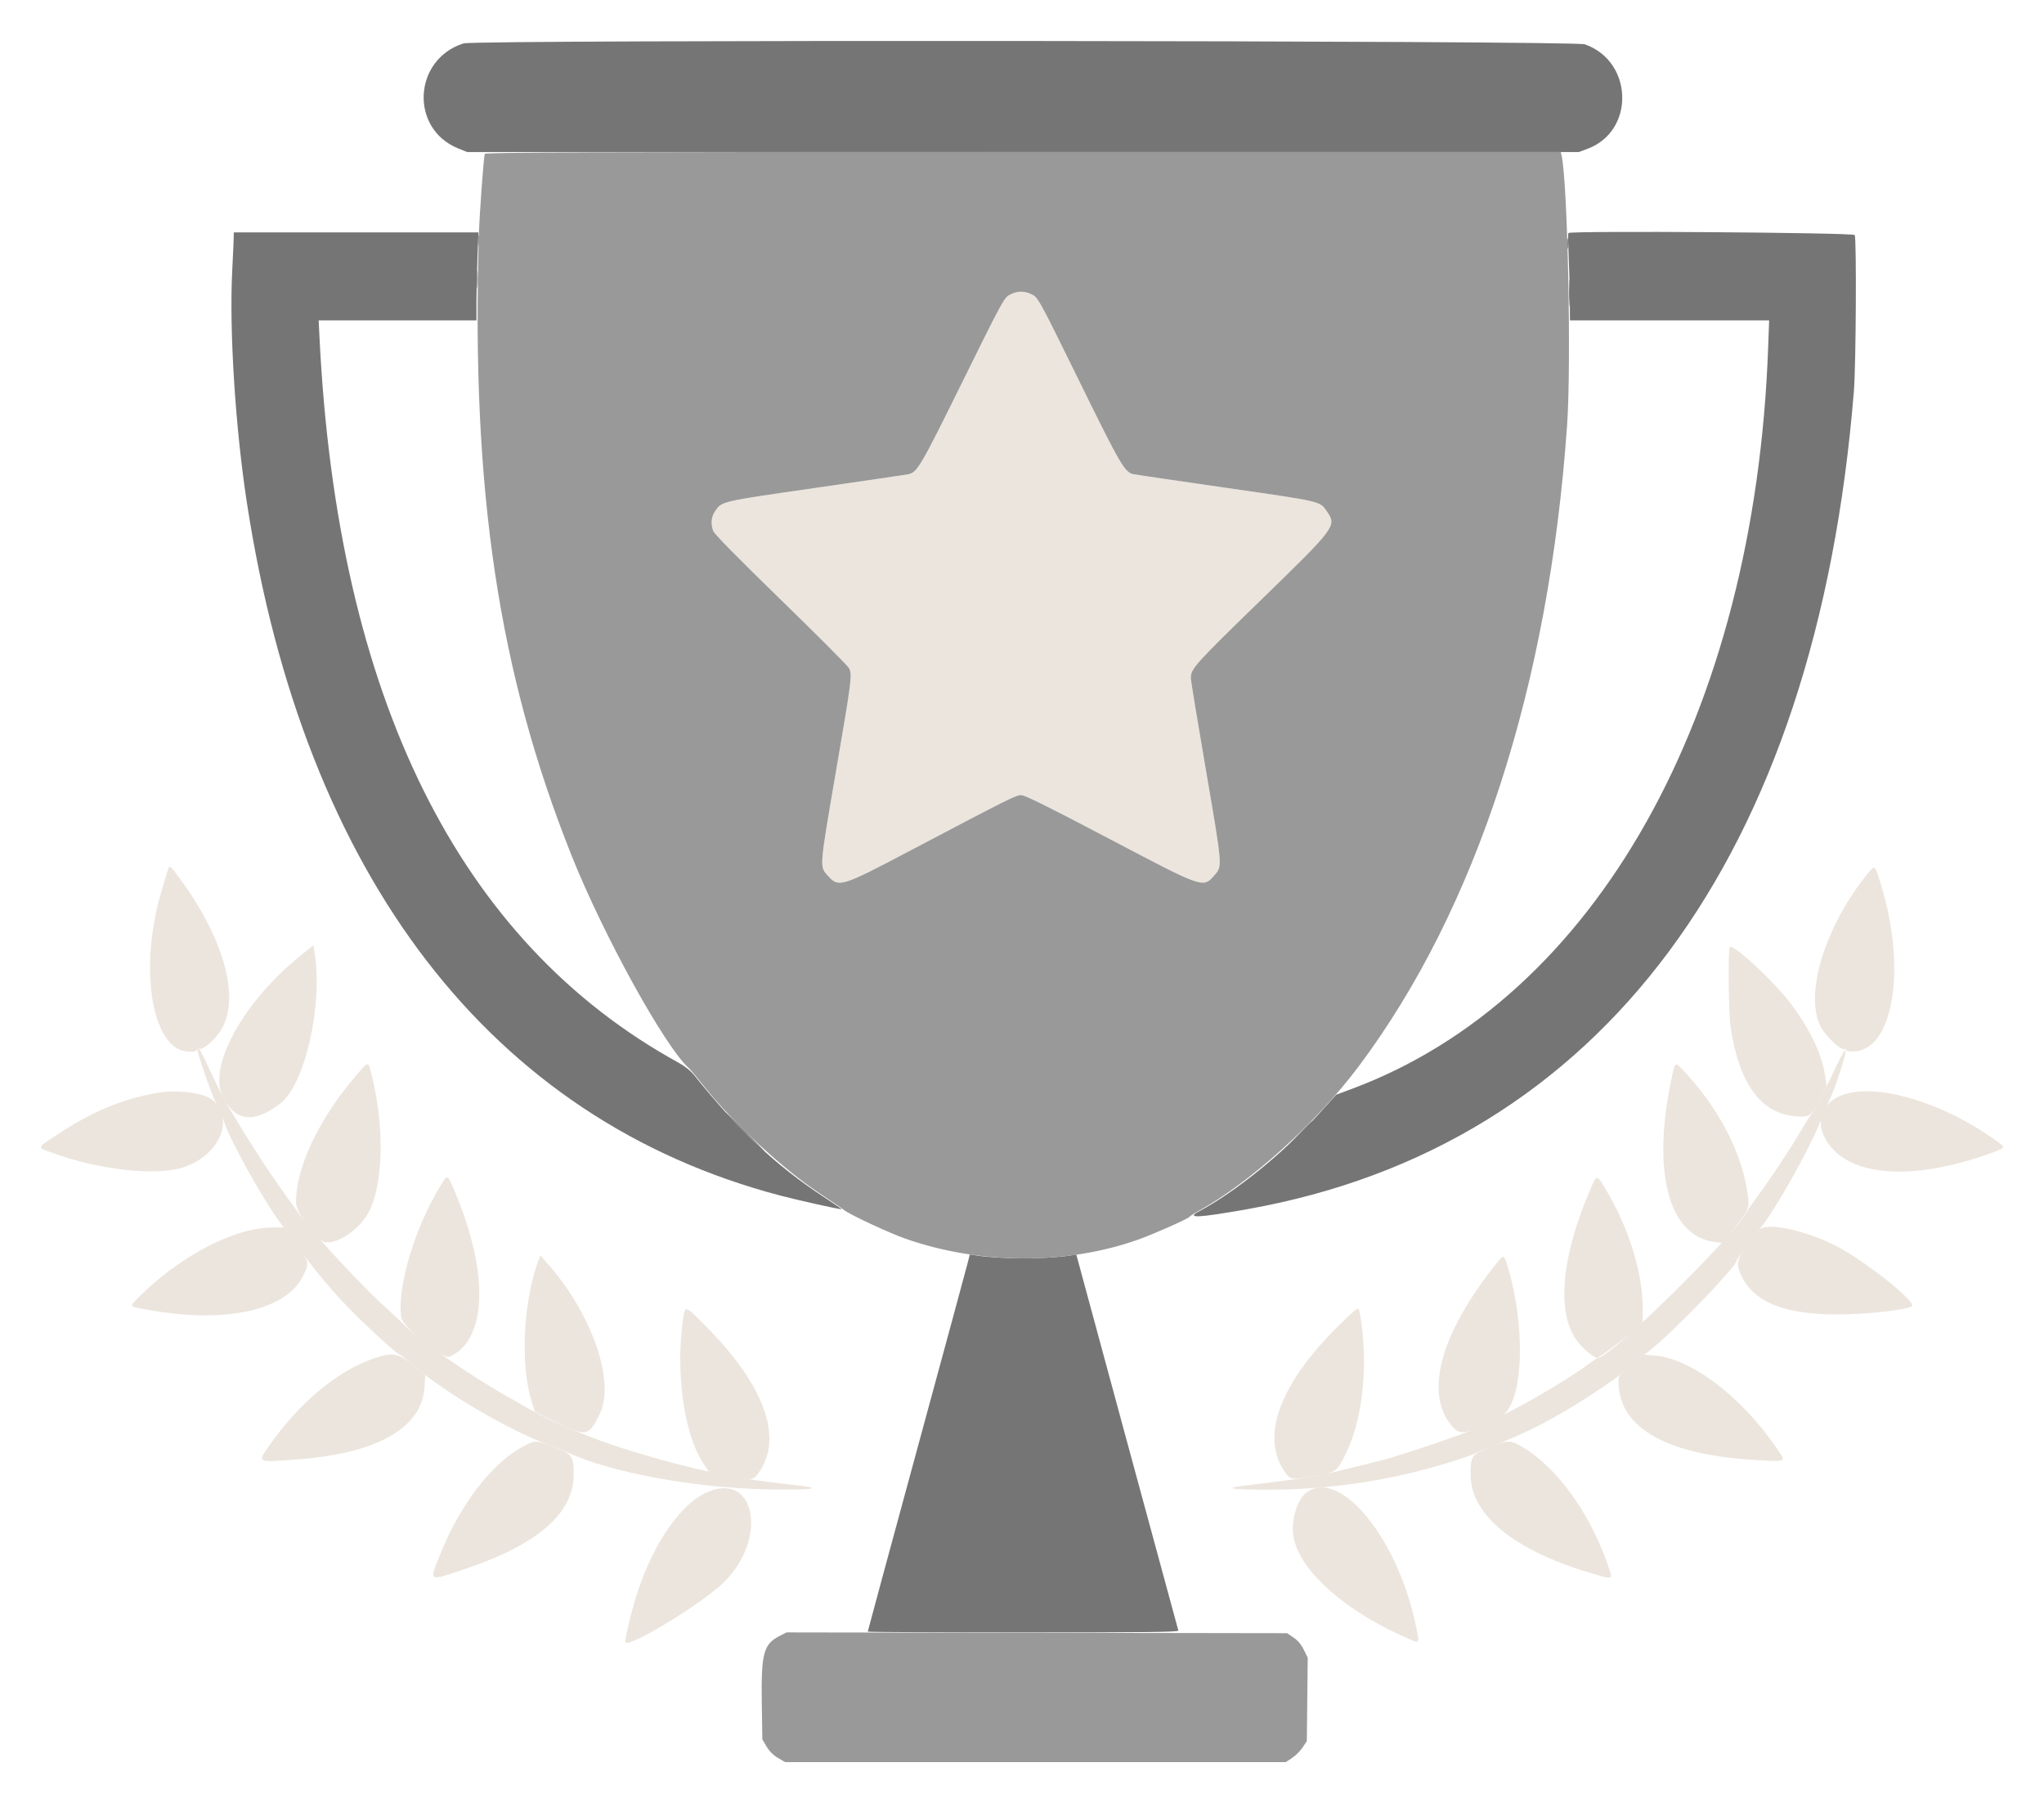 <?xml version="1.0" encoding="UTF-8" standalone="no"?>
<svg xmlns:dc="http://purl.org/dc/elements/1.1/" xmlns:cc="http://creativecommons.org/ns#" xmlns:rdf="http://www.w3.org/1999/02/22-rdf-syntax-ns#" xmlns:svg="http://www.w3.org/2000/svg" xmlns="http://www.w3.org/2000/svg" viewBox="0 0 249.571 220.131" height="220.131" width="249.571" version="1.1" id="svg">
   <defs id="defs11" />
   <g transform="translate(-1205.455,-451.644)" style="display:inline" id="layer2">
      <a transform="translate(-484.188,517.746)" id="a1440">
         <g id="svgg-9" transform="translate(447.297,-78.993)">
            <path d="m 284.722,195.87 c -21.778,13.079 -56.972,22.214 -98.611,25.596 -8.324,0.676 -12.597,0.862 -12.789,0.559 -0.516,-0.816 0.109,0.646 1.905,4.456 1.241,2.634 9.237,20.783 9.179,20.835 -0.03,0.027 -0.783,0.364 -1.674,0.749 -0.892,0.386 -1.586,0.735 -1.544,0.777 0.086,0.087 3.875,0.064 6.775,-0.04 1.069,-0.039 4.111,-0.119 6.759,-0.179 2.648,-0.06 6.398,-0.149 8.334,-0.197 3.528,-0.09 8.3,-0.203 15.555,-0.37 2.139,-0.05 5.681,-0.133 7.87,-0.184 2.19,-0.052 6.065,-0.136 8.612,-0.187 8.261,-0.165 13.452,-0.28 16.759,-0.37 1.782,-0.049 5.282,-0.132 7.778,-0.185 4.635,-0.099 8.616,-0.194 15.833,-0.379 2.241,-0.058 10.772,-0.264 18.959,-0.458 8.187,-0.194 14.921,-0.389 14.965,-0.433 0.044,-0.044 -3.996,-9.318 -8.979,-20.609 -4.983,-11.291 -10.05,-22.797 -11.261,-25.57 -1.212,-2.772 -2.244,-5.039 -2.295,-5.038 -0.051,0.002 -1.009,0.554 -2.13,1.227 M 86.063,241.435 c 1.514,21.623 24.183,34.795 44.471,25.84 1.285,-0.567 2.59,-1.124 2.901,-1.237 l 0.564,-0.205 -3.833,-8.704 c -2.109,-4.787 -4.027,-9.219 -4.263,-9.849 -0.272,-0.726 -0.499,-1.09 -0.62,-0.993 -0.105,0.085 -1.065,0.287 -2.135,0.449 -12.874,1.95 -24.789,0.11 -35.176,-5.432 -2.141,-1.142 -1.999,-1.152 -1.909,0.131" id="path0-3" style="fill:#999999;fill-opacity:1;fill-rule:evenodd;stroke:none" />
            <path d="m 158.148,234.145 c -25.139,11.086 -31.728,14.003 -31.802,14.077 -0.037,0.037 1.531,3.681 3.485,8.099 3.197,7.228 4.633,10.561 5.198,12.059 0.106,0.28 0.295,0.509 0.421,0.509 0.242,0 6.92,-2.902 7.235,-3.144 0.212,-0.163 29.83,-13.2 33.056,-14.55 1.171,-0.49 3.046,-1.325 4.166,-1.856 1.121,-0.531 2.598,-1.218 3.284,-1.528 l 1.247,-0.563 -0.892,-2.003 c -0.491,-1.103 -2.543,-5.733 -4.56,-10.291 -2.018,-4.558 -3.719,-8.286 -3.781,-8.284 -0.062,0.001 -7.737,3.365 -17.057,7.475" id="path1-90" style="fill:#5d5959;fill-rule:evenodd;stroke:none" />
            <path d="m 272.184,134.986 c -0.48,0.067 -0.926,0.175 -0.991,0.241 -0.066,0.065 3.732,8.854 8.438,19.529 4.707,10.676 11.106,25.202 14.219,32.281 3.114,7.079 5.686,12.903 5.716,12.943 0.194,0.261 3.895,-3.305 5.553,-5.35 16.868,-20.818 6.447,-52.205 -19.518,-58.785 -3.568,-0.904 -10.099,-1.322 -13.417,-0.859 M 172.037,252.77 c -0.866,0.39 -7.821,3.473 -15.456,6.849 -7.636,3.377 -13.9,6.156 -13.92,6.177 -0.021,0.021 1.085,3.705 2.457,8.186 1.372,4.481 3.783,12.355 5.356,17.498 3.637,11.886 4.148,12.945 7.332,15.181 4.65,3.266 10.746,2.587 18.716,-2.084 4.576,-2.681 7.676,-8.586 7.507,-14.299 l -0.071,-2.408 -5.081,-17.915 c -2.794,-9.853 -5.122,-17.911 -5.173,-17.905 -0.051,0.005 -0.801,0.329 -1.667,0.72" id="path2-8" style="fill:#ece5dd;fill-opacity:1;fill-rule:evenodd;stroke:none" />
            <path d="m 237.94,97.264 c -2.187,2.269 -12.135,12.667 -22.108,23.106 -9.972,10.44 -20.765,21.732 -23.984,25.093 -18.543,19.36 -38.329,40.1 -38.329,40.176 0,0.048 0.68,-0.204 1.512,-0.56 0.832,-0.356 1.576,-0.582 1.654,-0.502 0.078,0.08 3.654,8.104 7.946,17.83 4.292,9.727 8.018,18.165 8.278,18.75 l 0.475,1.065 h 0.957 c 0.527,0 2.87,-0.125 5.207,-0.279 44.515,-2.925 81.808,-12.171 105.213,-26.084 l 2.076,-1.234 -0.342,-0.785 c -0.188,-0.431 -1.798,-4.076 -3.577,-8.099 -1.78,-4.023 -11.675,-26.44 -21.99,-49.815 -10.314,-23.375 -18.811,-42.565 -18.882,-42.644 -0.071,-0.079 -1.919,1.713 -4.106,3.982 M 107.5,208.888 c -0.407,0.194 -1.906,0.902 -3.331,1.574 -9.457,4.461 -15.596,12.269 -17.788,22.622 -0.348,1.646 -0.607,7.286 -0.334,7.286 0.096,0 0.962,0.421 1.925,0.934 10.388,5.542 22.264,7.377 35.176,5.433 1.07,-0.16 2.004,-0.348 2.078,-0.416 0.201,-0.188 -16.422,-37.703 -16.726,-37.747 -0.143,-0.02 -0.593,0.121 -1,0.314 m -21.521,32.686 c 0.001,0.509 0.037,0.696 0.08,0.414 0.042,-0.281 0.041,-0.698 -0.003,-0.926 -0.044,-0.227 -0.078,0.003 -0.077,0.512 m 221.197,4.488 c 0.433,0.039 1.141,0.039 1.574,0 0.433,-0.039 0.079,-0.071 -0.787,-0.071 -0.866,0 -1.22,0.032 -0.787,0.071 m -7.865,0.185 c 0.487,0.039 1.237,0.038 1.667,-0.001 0.43,-0.038 0.031,-0.07 -0.885,-0.069 -0.917,0 -1.269,0.032 -0.782,0.07 m -7.778,0.186 c 0.487,0.038 1.237,0.037 1.667,-0.001 0.43,-0.039 0.031,-0.071 -0.885,-0.07 -0.917,0.001 -1.269,0.032 -0.782,0.071 m -7.876,0.184 c 0.433,0.039 1.142,0.039 1.574,0 0.433,-0.039 0.079,-0.071 -0.787,-0.071 -0.865,0 -1.219,0.032 -0.787,0.071 m -7.217,0.185 c 0.436,0.04 1.102,0.039 1.482,-0.001 0.379,-0.04 0.022,-0.072 -0.792,-0.071 -0.815,0.001 -1.125,0.033 -0.69,0.072 m -7.778,0.186 c 0.436,0.039 1.103,0.038 1.482,-0.002 0.379,-0.039 0.023,-0.071 -0.792,-0.071 -0.815,0.001 -1.125,0.034 -0.69,0.073 m -8.24,0.185 c 0.487,0.039 1.237,0.038 1.667,-0.001 0.43,-0.038 0.031,-0.07 -0.885,-0.069 -0.917,0 -1.269,0.032 -0.782,0.07 m -7.686,0.185 c 0.436,0.039 1.103,0.039 1.482,-0.001 0.379,-0.04 0.023,-0.072 -0.792,-0.071 -0.815,0 -1.125,0.033 -0.69,0.072 m -7.777,0.185 c 0.435,0.039 1.102,0.039 1.481,-0.001 0.379,-0.04 0.023,-0.072 -0.792,-0.071 -0.815,0.001 -1.125,0.033 -0.689,0.072 m -8.339,0.185 c 0.433,0.039 1.142,0.039 1.574,0 0.433,-0.039 0.079,-0.071 -0.787,-0.071 -0.865,0 -1.22,0.032 -0.787,0.071 m -9.166,0.185 c 0.382,0.04 1.007,0.04 1.389,0 0.382,-0.04 0.069,-0.073 -0.695,-0.073 -0.764,0 -1.076,0.033 -0.694,0.073 m -8.143,0.186 c 0.487,0.039 1.237,0.038 1.667,-10e-4 0.43,-0.039 0.031,-0.07 -0.885,-0.069 -0.917,0 -1.269,0.032 -0.782,0.07 m -7.686,0.185 c 0.436,0.039 1.102,0.039 1.482,-0.001 0.379,-0.04 0.023,-0.072 -0.792,-0.071 -0.815,0 -1.125,0.033 -0.69,0.072 m -7.778,0.185 c 0.436,0.039 1.103,0.039 1.482,-0.001 0.379,-0.04 0.023,-0.072 -0.792,-0.071 -0.815,0 -1.125,0.033 -0.69,0.072 m -8.24,0.186 c 0.487,0.038 1.237,0.038 1.667,-0.001 0.43,-0.039 0.032,-0.07 -0.885,-0.07 -0.917,0.001 -1.268,0.033 -0.782,0.071 m -7.505,0.183 c 0.331,0.041 0.873,0.041 1.204,0 0.331,-0.041 0.06,-0.075 -0.602,-0.075 -0.662,0 -0.933,0.034 -0.602,0.075 m -6.942,0.184 c 0.281,0.042 0.698,0.041 0.926,-0.003 0.228,-0.044 -0.003,-0.079 -0.512,-0.077 -0.509,0.001 -0.696,0.037 -0.414,0.08 m -86.067,12.274 c 0.501,0.51 0.953,0.926 1.004,0.926 0.051,0 -0.318,-0.416 -0.819,-0.926 -0.502,-0.509 -0.954,-0.926 -1.005,-0.926 -0.051,0 0.318,0.417 0.82,0.926 m 2.639,2.259 c 0.26,0.314 2.453,1.886 2.453,1.757 0,-0.045 -0.604,-0.522 -1.342,-1.06 -0.739,-0.538 -1.238,-0.852 -1.111,-0.697 m 18.425,6.767 c 0.586,0.037 1.544,0.037 2.13,0 0.586,-0.037 0.107,-0.067 -1.065,-0.067 -1.171,0 -1.65,0.03 -1.065,0.067" id="path3-8" style="fill:#ece5dd;fill-opacity:1;fill-rule:evenodd;stroke:none" />
            <path d="m 246.257,91.146 -4.205,1.864 0.244,0.578 c 0.24,0.568 11.832,26.824 29.28,66.319 4.86,11 11.333,25.667 14.386,32.593 15.19,34.46 23.53,53.34 23.592,53.407 0.116,0.124 8.446,-3.58 8.531,-3.794 0.075,-0.189 -17.84,-41.028 -18.352,-41.835 -0.234,-0.369 -4.464,-9.947 -20.323,-46.019 -27.113,-61.67 -28.591,-65.004 -28.798,-64.988 -0.082,0.006 -2.042,0.85 -4.355,1.875 m -91.134,93.992 c -0.799,0.347 -1.616,0.662 -1.817,0.701 -0.2,0.038 -1.297,0.481 -2.437,0.983 -4.227,1.862 -13.28,5.855 -16.239,7.162 -1.681,0.742 -5.264,2.325 -7.963,3.517 -2.699,1.192 -6.699,2.958 -8.889,3.925 -2.19,0.968 -5.315,2.346 -6.945,3.063 -1.629,0.717 -3.034,1.367 -3.12,1.445 -0.15,0.133 0.736,2.386 1.017,2.588 0.147,0.105 17.196,38.632 17.196,38.859 0,0.966 0.183,0.908 7.873,-2.491 4.073,-1.8 15.012,-6.626 24.31,-10.724 9.298,-4.099 16.949,-7.495 17.001,-7.548 0.053,-0.052 -0.44,-1.292 -1.095,-2.755 -0.655,-1.463 -4.794,-10.826 -9.198,-20.807 -4.404,-9.982 -8.06,-18.239 -8.125,-18.349 -0.077,-0.131 -0.617,0.017 -1.569,0.431" id="path4-50" style="fill:#8c8c8a;fill-rule:evenodd;stroke:none" />
         </g>
      </a>
      <g id="svgg-8" transform="translate(1130.296,361.682)">
         <path d="m 198.45,125.95 c -0.688,0.363 -0.916,0.782 -5.764,10.604 -5.158,10.45 -5.522,11.07 -6.635,11.311 -0.222,0.048 -5.319,0.797 -11.327,1.664 -11.737,1.694 -11.414,1.618 -12.27,2.877 -0.454,0.666 -0.529,1.477 -0.219,2.367 0.13,0.372 2.985,3.278 8.26,8.406 4.434,4.311 8.178,8.063 8.32,8.339 0.419,0.81 0.346,1.389 -1.601,12.717 -1.983,11.531 -1.98,11.497 -1.076,12.527 1.423,1.62 1.556,1.58 10.318,-3.036 11.987,-6.315 12.736,-6.689 13.4,-6.689 0.443,0 3.385,1.458 10.657,5.283 11.786,6.197 11.517,6.106 12.987,4.432 0.912,-1.039 0.909,-1.08 -1.083,-12.678 -1.024,-5.958 -1.861,-11.05 -1.861,-11.315 -0.001,-1.153 0.461,-1.668 8.445,-9.43 9.317,-9.057 9.384,-9.147 8.175,-10.923 -0.862,-1.267 -0.531,-1.189 -12.275,-2.881 -6.006,-0.865 -11.111,-1.615 -11.345,-1.666 -1.065,-0.232 -1.59,-1.13 -6.445,-11.007 -2.629,-5.347 -4.927,-9.941 -5.108,-10.209 -0.714,-1.056 -2.285,-1.362 -3.553,-0.693 M 95.692,196.065 c -0.051,0.178 -0.386,1.282 -0.745,2.454 -2.498,8.151 -1.72,17.041 1.694,19.361 0.85,0.577 2.616,0.665 2.621,0.129 0.002,-0.258 0.036,-0.271 0.166,-0.067 0.255,0.403 1.755,-0.781 2.607,-2.057 2.534,-3.795 0.617,-11.108 -4.881,-18.616 -1.181,-1.613 -1.315,-1.723 -1.462,-1.204 m 207.589,0.449 c -5.267,6.44 -7.864,14.83 -5.817,18.788 0.62,1.197 2.532,2.985 2.93,2.739 0.089,-0.055 0.162,-0.012 0.162,0.096 0,0.109 0.372,0.196 0.839,0.196 4.882,0 6.593,-9.894 3.487,-20.17 -0.796,-2.634 -0.796,-2.633 -1.601,-1.649 m -191.429,10.121 c -7.008,5.651 -11.358,13.549 -9.489,17.231 1.534,3.023 3.78,3.288 7.011,0.827 3.006,-2.292 5.217,-11.938 4.206,-18.353 l -0.154,-0.975 -1.574,1.27 m 174.51,-1.036 c -0.222,0.359 -0.153,8.071 0.088,9.679 1.056,7.068 3.734,10.699 8.1,10.979 1.616,0.103 1.791,-0.031 2.927,-2.255 l 0.717,-1.405 -0.208,-1.396 c -0.386,-2.593 -1.825,-5.581 -4.229,-8.778 -2.012,-2.677 -7.072,-7.346 -7.395,-6.824 m -168.174,16.207 c -4.252,5.107 -6.876,10.783 -6.888,14.903 -0.005,1.356 2.542,4.815 3.622,4.921 1.614,0.157 4.151,-1.608 5.237,-3.645 1.882,-3.532 1.976,-10.876 0.222,-17.39 -0.286,-1.063 -0.311,-1.049 -2.193,1.211 m 161.191,-0.741 c -2.636,11.749 -0.583,19.853 5.205,20.538 l 0.89,0.106 1.53,-1.919 c 1.827,-2.292 1.834,-2.315 1.454,-4.63 -0.741,-4.513 -3.26,-9.443 -6.964,-13.632 -1.809,-2.046 -1.762,-2.036 -2.115,-0.463 M 94.245,223.41 c -4.269,0.757 -7.979,2.322 -12.254,5.171 -2.386,1.59 -2.357,1.437 -0.408,2.142 5.859,2.12 12.88,2.859 16.134,1.698 4.267,-1.523 6.052,-5.707 3.46,-8.109 -1.007,-0.934 -4.32,-1.365 -6.932,-0.902 m 206.681,-0.001 c -2.855,0.642 -4.163,2.835 -3.09,5.179 2.316,5.059 10.578,5.836 20.917,1.968 1.317,-0.493 1.316,-0.508 -0.089,-1.501 -6.06,-4.285 -13.404,-6.622 -17.738,-5.646 M 128.99,234.64 c -3.172,5.139 -5.384,12.521 -4.84,16.15 0.183,1.218 5.092,5.187 5.939,4.801 4.511,-2.056 4.796,-10.105 0.705,-19.898 -1.021,-2.443 -0.966,-2.411 -1.804,-1.053 m 140.191,0.9 c -3.387,8.026 -3.953,14.628 -1.545,18.016 0.655,0.921 2.108,2.18 2.519,2.183 0.249,0.002 3.608,-2.522 4.891,-3.676 l 0.695,-0.625 -10e-4,-1.691 c -0.002,-4.31 -1.634,-9.675 -4.343,-14.278 -1.332,-2.263 -1.229,-2.267 -2.216,0.071 m -163.956,4.737 c -4.279,1.106 -9.524,4.351 -13.255,8.201 -1.03,1.063 -1.125,0.964 1.363,1.413 9.391,1.692 16.779,0.058 18.842,-4.169 0.789,-1.616 0.768,-1.708 -0.885,-3.916 l -1.491,-1.991 -1.427,0.009 c -0.878,0.006 -2.09,0.18 -3.147,0.453 m 184.689,-0.138 c -2.676,3.238 -2.933,3.891 -2.163,5.509 1.57,3.302 5.251,4.798 11.786,4.79 3.585,-0.005 8.638,-0.572 9.074,-1.019 0.534,-0.547 -5.821,-5.587 -9.259,-7.343 -3.848,-1.965 -8.608,-2.942 -9.438,-1.937 m -148.949,3.565 c -1.895,4.883 -2.311,12.723 -0.916,17.264 l 0.414,1.347 2.268,1.128 c 3.981,1.978 4.29,1.934 5.641,-0.81 1.959,-3.975 -0.929,-12.3 -6.405,-18.466 l -0.822,-0.926 -0.18,0.463 m 116.983,0.416 c -6.713,8.352 -8.827,15.538 -5.769,19.612 1.18,1.571 1.579,1.521 6.17,-0.781 2.766,-1.386 3.223,-10.557 0.912,-18.317 -0.455,-1.527 -0.488,-1.54 -1.313,-0.514 m -99.452,7.408 c -0.826,6.285 0.246,13.604 2.495,17.025 l 0.768,1.169 2.13,0.407 c 3.083,0.589 3.222,0.577 3.882,-0.334 3.07,-4.238 0.762,-10.685 -6.405,-17.897 -2.715,-2.731 -2.562,-2.712 -2.87,-0.37 M 240.08,250.4 c -8.225,7.566 -11.178,14.472 -8.163,19.092 0.747,1.144 0.972,1.187 3.686,0.707 2.703,-0.477 2.82,-0.563 3.937,-2.884 1.901,-3.95 2.617,-9.936 1.867,-15.611 -0.309,-2.333 -0.26,-2.285 -1.327,-1.304 m -119.524,5.494 c -4.359,1.577 -8.913,5.405 -12.447,10.463 -1.559,2.232 -1.705,2.152 3.28,1.783 9.837,-0.727 15.318,-3.841 15.609,-8.867 l 0.083,-1.426 -1.497,-1.238 c -1.8,-1.489 -2.583,-1.6 -5.028,-0.715 m 153.75,0.706 c -1.513,1.227 -1.528,1.248 -1.526,2.088 0.015,5.705 6.104,9.041 17.451,9.564 3.146,0.145 3.047,0.234 1.789,-1.592 -4.351,-6.316 -10.534,-10.949 -14.983,-11.225 l -1.204,-0.075 -1.527,1.24 m -135.103,9.875 c -3.906,1.981 -7.862,7.106 -10.37,13.432 -1.27,3.205 -1.411,3.123 2.92,1.677 9.009,-3.007 13.462,-6.848 13.452,-11.601 -0.005,-2.241 -0.157,-2.461 -2.306,-3.324 -2.177,-0.875 -2.318,-0.882 -3.696,-0.184 m 117.742,0.194 c -2.115,0.904 -2.223,1.066 -2.223,3.324 0,4.926 5.275,9.243 14.7,12.031 2.812,0.832 2.714,0.882 2.039,-1.052 -2.286,-6.552 -6.445,-12.171 -10.773,-14.558 -1.162,-0.64 -1.743,-0.601 -3.743,0.255 m -95.64,5.563 c -3.075,1.455 -6.278,6.072 -8.229,11.863 -0.728,2.158 -1.707,6.224 -1.54,6.391 0.592,0.593 9.437,-4.817 11.999,-7.338 5.509,-5.422 3.804,-13.77 -2.23,-10.916 m 73.502,-0.149 c -1.287,0.868 -2.095,3.575 -1.685,5.644 0.838,4.223 6.688,9.268 14.517,12.521 0.869,0.361 0.876,0.291 0.246,-2.486 -2.334,-10.289 -9.078,-18.374 -13.078,-15.679" id="path0-48" style="fill:#ece5dd;fill-opacity:1;fill-rule:evenodd;stroke:none" />
         <path d="m 103.701,118.843 c -10e-4,0.28 -0.085,2.134 -0.186,4.12 -0.373,7.319 0.369,19.106 1.783,28.333 7.005,45.694 29.853,75.37 65.156,84.633 2.276,0.597 7.068,1.664 7.475,1.664 0.055,0 -0.931,-0.675 -2.192,-1.499 -5.796,-3.791 -10.494,-8.204 -15.796,-14.84 -0.438,-0.548 -1.165,-1.131 -1.941,-1.557 -26.861,-14.742 -41.663,-44.645 -43.83,-88.54 l -0.103,-2.083 h 9.633 9.633 v -2.285 c 0,-1.257 0.055,-3.674 0.122,-5.371 l 0.122,-3.085 H 118.64 103.704 l -0.003,0.51 m 162.95,-0.433 c -0.042,0.042 -0.024,1.271 0.041,2.731 0.065,1.461 0.128,3.843 0.139,5.294 l 0.021,2.639 h 12.159 12.159 l -0.12,3.294 c -1.624,44.848 -21.045,79.437 -50.831,90.531 l -1.911,0.712 -2.118,2.342 c -4.343,4.802 -10.093,9.473 -14.693,11.936 -1.557,0.833 0.011,0.754 5.947,-0.3 43.237,-7.676 69.494,-43.088 74.076,-99.904 0.252,-3.126 0.334,-18.441 0.102,-19.028 -0.12,-0.302 -34.669,-0.547 -34.971,-0.247" id="path1-10" style="fill:#757575;fill-opacity:1;fill-rule:evenodd;stroke:none" />
         <path d="m 131.759,95.26 c -6.159,1.953 -6.592,10.424 -0.654,12.822 l 1.091,0.441 h 67.871 67.871 l 1.073,-0.402 c 5.804,-2.171 5.571,-10.681 -0.349,-12.75 -1.334,-0.467 -135.439,-0.575 -136.903,-0.111 m 1.817,24.092 c 0.001,0.611 0.036,0.839 0.077,0.506 0.041,-0.333 0.04,-0.833 -0.002,-1.111 -0.042,-0.279 -0.076,-0.006 -0.075,0.605 m 132.963,0.37 c 0.001,0.611 0.035,0.839 0.077,0.506 0.041,-0.333 0.04,-0.833 -0.002,-1.111 -0.042,-0.278 -0.076,-0.006 -0.075,0.605 M 133.4,124.074 c 0,0.968 0.031,1.363 0.069,0.88 0.039,-0.484 0.039,-1.276 0,-1.76 -0.038,-0.483 -0.069,-0.088 -0.069,0.88 m 133.34,1.667 c 0,1.477 0.029,2.081 0.064,1.342 0.035,-0.738 0.035,-1.946 0,-2.685 -0.035,-0.738 -0.064,-0.134 -0.064,1.343 M 166.019,228.148 c 1.321,1.324 2.443,2.408 2.494,2.408 0.051,0 -0.988,-1.084 -2.309,-2.408 -1.321,-1.324 -2.444,-2.407 -2.495,-2.407 -0.051,0 0.988,1.083 2.31,2.407 m 67.681,0.324 -1.57,1.621 1.62,-1.57 c 1.505,-1.459 1.705,-1.671 1.57,-1.671 -0.028,0 -0.757,0.729 -1.62,1.62 m -40.351,15.536 c -0.123,0.495 -2.927,10.834 -6.231,22.976 -3.304,12.142 -6.007,22.121 -6.007,22.176 0,0.054 8.551,0.099 19.001,0.099 15.121,0 18.985,-0.047 18.922,-0.231 -0.044,-0.128 -2.866,-10.509 -6.27,-23.07 l -6.19,-22.837 -0.648,0.105 c -3.004,0.487 -8.605,0.483 -11.686,-0.01 l -0.668,-0.107 -0.223,0.899" id="path2-304" style="fill:#757575;fill-opacity:1;fill-rule:evenodd;stroke:none" />
         <path d="m 99.259,218.013 c 0,0.566 1.638,5.314 2.328,6.748 0.369,0.767 0.83,1.858 1.025,2.425 0.718,2.086 4.443,8.808 6.407,11.559 4.085,5.726 5.743,7.8 8.71,10.896 1.966,2.052 5.987,5.725 6.278,5.735 0.088,0.002 0.826,0.585 1.641,1.294 3.71,3.228 11.38,7.768 16.122,9.542 1.012,0.379 2.287,0.892 2.833,1.142 5.217,2.382 15.319,4.248 24.008,4.433 5.471,0.117 7.351,-0.098 4.074,-0.466 -6.484,-0.727 -9.071,-1.174 -14.166,-2.447 -3.885,-0.97 -8.592,-2.423 -11.204,-3.459 -0.509,-0.202 -1.426,-0.56 -2.037,-0.797 -1.258,-0.486 -4.029,-1.808 -5.278,-2.518 -0.458,-0.261 -1.792,-1.014 -2.963,-1.675 -4.487,-2.531 -10.563,-6.764 -12.58,-8.763 -0.465,-0.461 -1.712,-1.628 -2.772,-2.593 -2.224,-2.026 -8.028,-8.247 -9.333,-10.003 -3.08,-4.146 -5.314,-7.433 -7.647,-11.252 -2.114,-3.46 -2.458,-4.088 -3.722,-6.793 -1.332,-2.851 -1.724,-3.535 -1.724,-3.008 m 200.086,2.172 c -1.451,3.082 -2.646,5.38 -3.034,5.834 -0.175,0.203 -0.804,1.203 -1.4,2.222 -1.193,2.042 -3.805,5.973 -5.259,7.916 -0.514,0.687 -1.033,1.437 -1.154,1.666 -1.59,3.028 -16.744,17.918 -18.236,17.918 -0.075,0 -0.56,0.316 -1.079,0.703 -3.694,2.755 -11.73,7.194 -15.572,8.601 -3.68,1.348 -7.962,2.746 -10,3.265 -4.565,1.161 -7.631,1.868 -8.889,2.05 -1.741,0.251 -5.121,0.686 -7.5,0.966 -2.623,0.307 -1.879,0.484 2.13,0.506 8.143,0.043 15.808,-1.11 23.333,-3.51 1.324,-0.422 2.491,-0.835 2.593,-0.917 0.102,-0.082 0.977,-0.456 1.944,-0.831 3.775,-1.464 6.45,-2.778 9.908,-4.867 2.055,-1.242 5.49,-3.547 5.74,-3.853 0.228,-0.277 2.05,-1.757 3.426,-2.782 2.7,-2.011 10.926,-10.482 10.926,-11.251 0,-0.123 2.029,-2.888 2.969,-4.045 1.817,-2.236 6.049,-9.805 7.279,-13.017 0.351,-0.916 0.847,-2.083 1.103,-2.592 0.647,-1.29 2.032,-5.545 1.939,-5.957 -0.048,-0.212 -0.485,0.527 -1.167,1.975" id="path3-4" style="fill:#ece5dd;fill-opacity:1;fill-rule:evenodd;stroke:none" />
         <path d="m 134.352,108.75 c -0.144,0.416 -0.651,7.392 -0.73,10.046 -0.921,31.131 2.411,53.321 11.368,75.72 3.876,9.693 11.41,23.332 14.282,25.854 0.174,0.153 1.009,1.153 1.855,2.223 3.554,4.491 9.647,10.12 14.243,13.158 1.375,0.909 2.667,1.789 2.871,1.955 0.658,0.54 5.499,2.794 7.5,3.493 9.043,3.16 19.639,3.201 28.363,0.111 1.866,-0.661 6.108,-2.538 6.257,-2.769 0.056,-0.087 0.602,-0.435 1.213,-0.774 6.331,-3.513 14.36,-10.775 19.49,-17.628 14.378,-19.206 23.219,-46.416 25.438,-78.287 0.526,-7.546 0.074,-29.535 -0.676,-32.917 l -0.092,-0.416 h -65.651 c -52.354,0 -65.666,0.046 -65.731,0.231 m 66.688,17.106 c 0.886,0.42 0.766,0.203 6.071,10.996 4.855,9.877 5.38,10.775 6.445,11.007 0.234,0.051 5.339,0.801 11.345,1.666 11.744,1.692 11.413,1.614 12.275,2.881 1.209,1.776 1.142,1.866 -8.175,10.923 -7.984,7.762 -8.446,8.277 -8.445,9.43 0,0.265 0.837,5.357 1.861,11.315 1.992,11.598 1.995,11.639 1.083,12.678 -1.47,1.674 -1.201,1.765 -12.987,-4.432 -7.272,-3.825 -10.214,-5.283 -10.657,-5.283 -0.664,0 -1.413,0.374 -13.4,6.689 -8.762,4.616 -8.895,4.656 -10.318,3.036 -0.904,-1.03 -0.907,-0.996 1.076,-12.527 1.947,-11.328 2.02,-11.907 1.601,-12.717 -0.142,-0.276 -3.886,-4.028 -8.32,-8.339 -5.275,-5.128 -8.13,-8.034 -8.26,-8.406 -0.31,-0.89 -0.235,-1.701 0.219,-2.367 0.856,-1.259 0.533,-1.183 12.27,-2.877 6.008,-0.867 11.105,-1.616 11.327,-1.664 1.113,-0.241 1.477,-0.861 6.635,-11.311 4.848,-9.822 5.076,-10.241 5.764,-10.604 0.874,-0.461 1.749,-0.493 2.59,-0.094 m -30.662,163.818 c -2.007,1.025 -2.294,2.105 -2.202,8.289 l 0.065,4.352 0.514,0.875 c 0.333,0.567 0.822,1.055 1.389,1.388 l 0.875,0.515 h 30.569 30.569 l 0.772,-0.511 c 0.424,-0.281 1.001,-0.858 1.282,-1.283 l 0.511,-0.771 0.055,-5.087 0.055,-5.088 -0.474,-0.968 c -0.314,-0.642 -0.739,-1.148 -1.258,-1.501 l -0.785,-0.532 -30.558,-0.049 -30.559,-0.048 -0.82,0.419" id="path4-4" style="fill:#999999;fill-opacity:1;fill-rule:evenodd;stroke:none" />
      </g>
   </g>
</svg>
